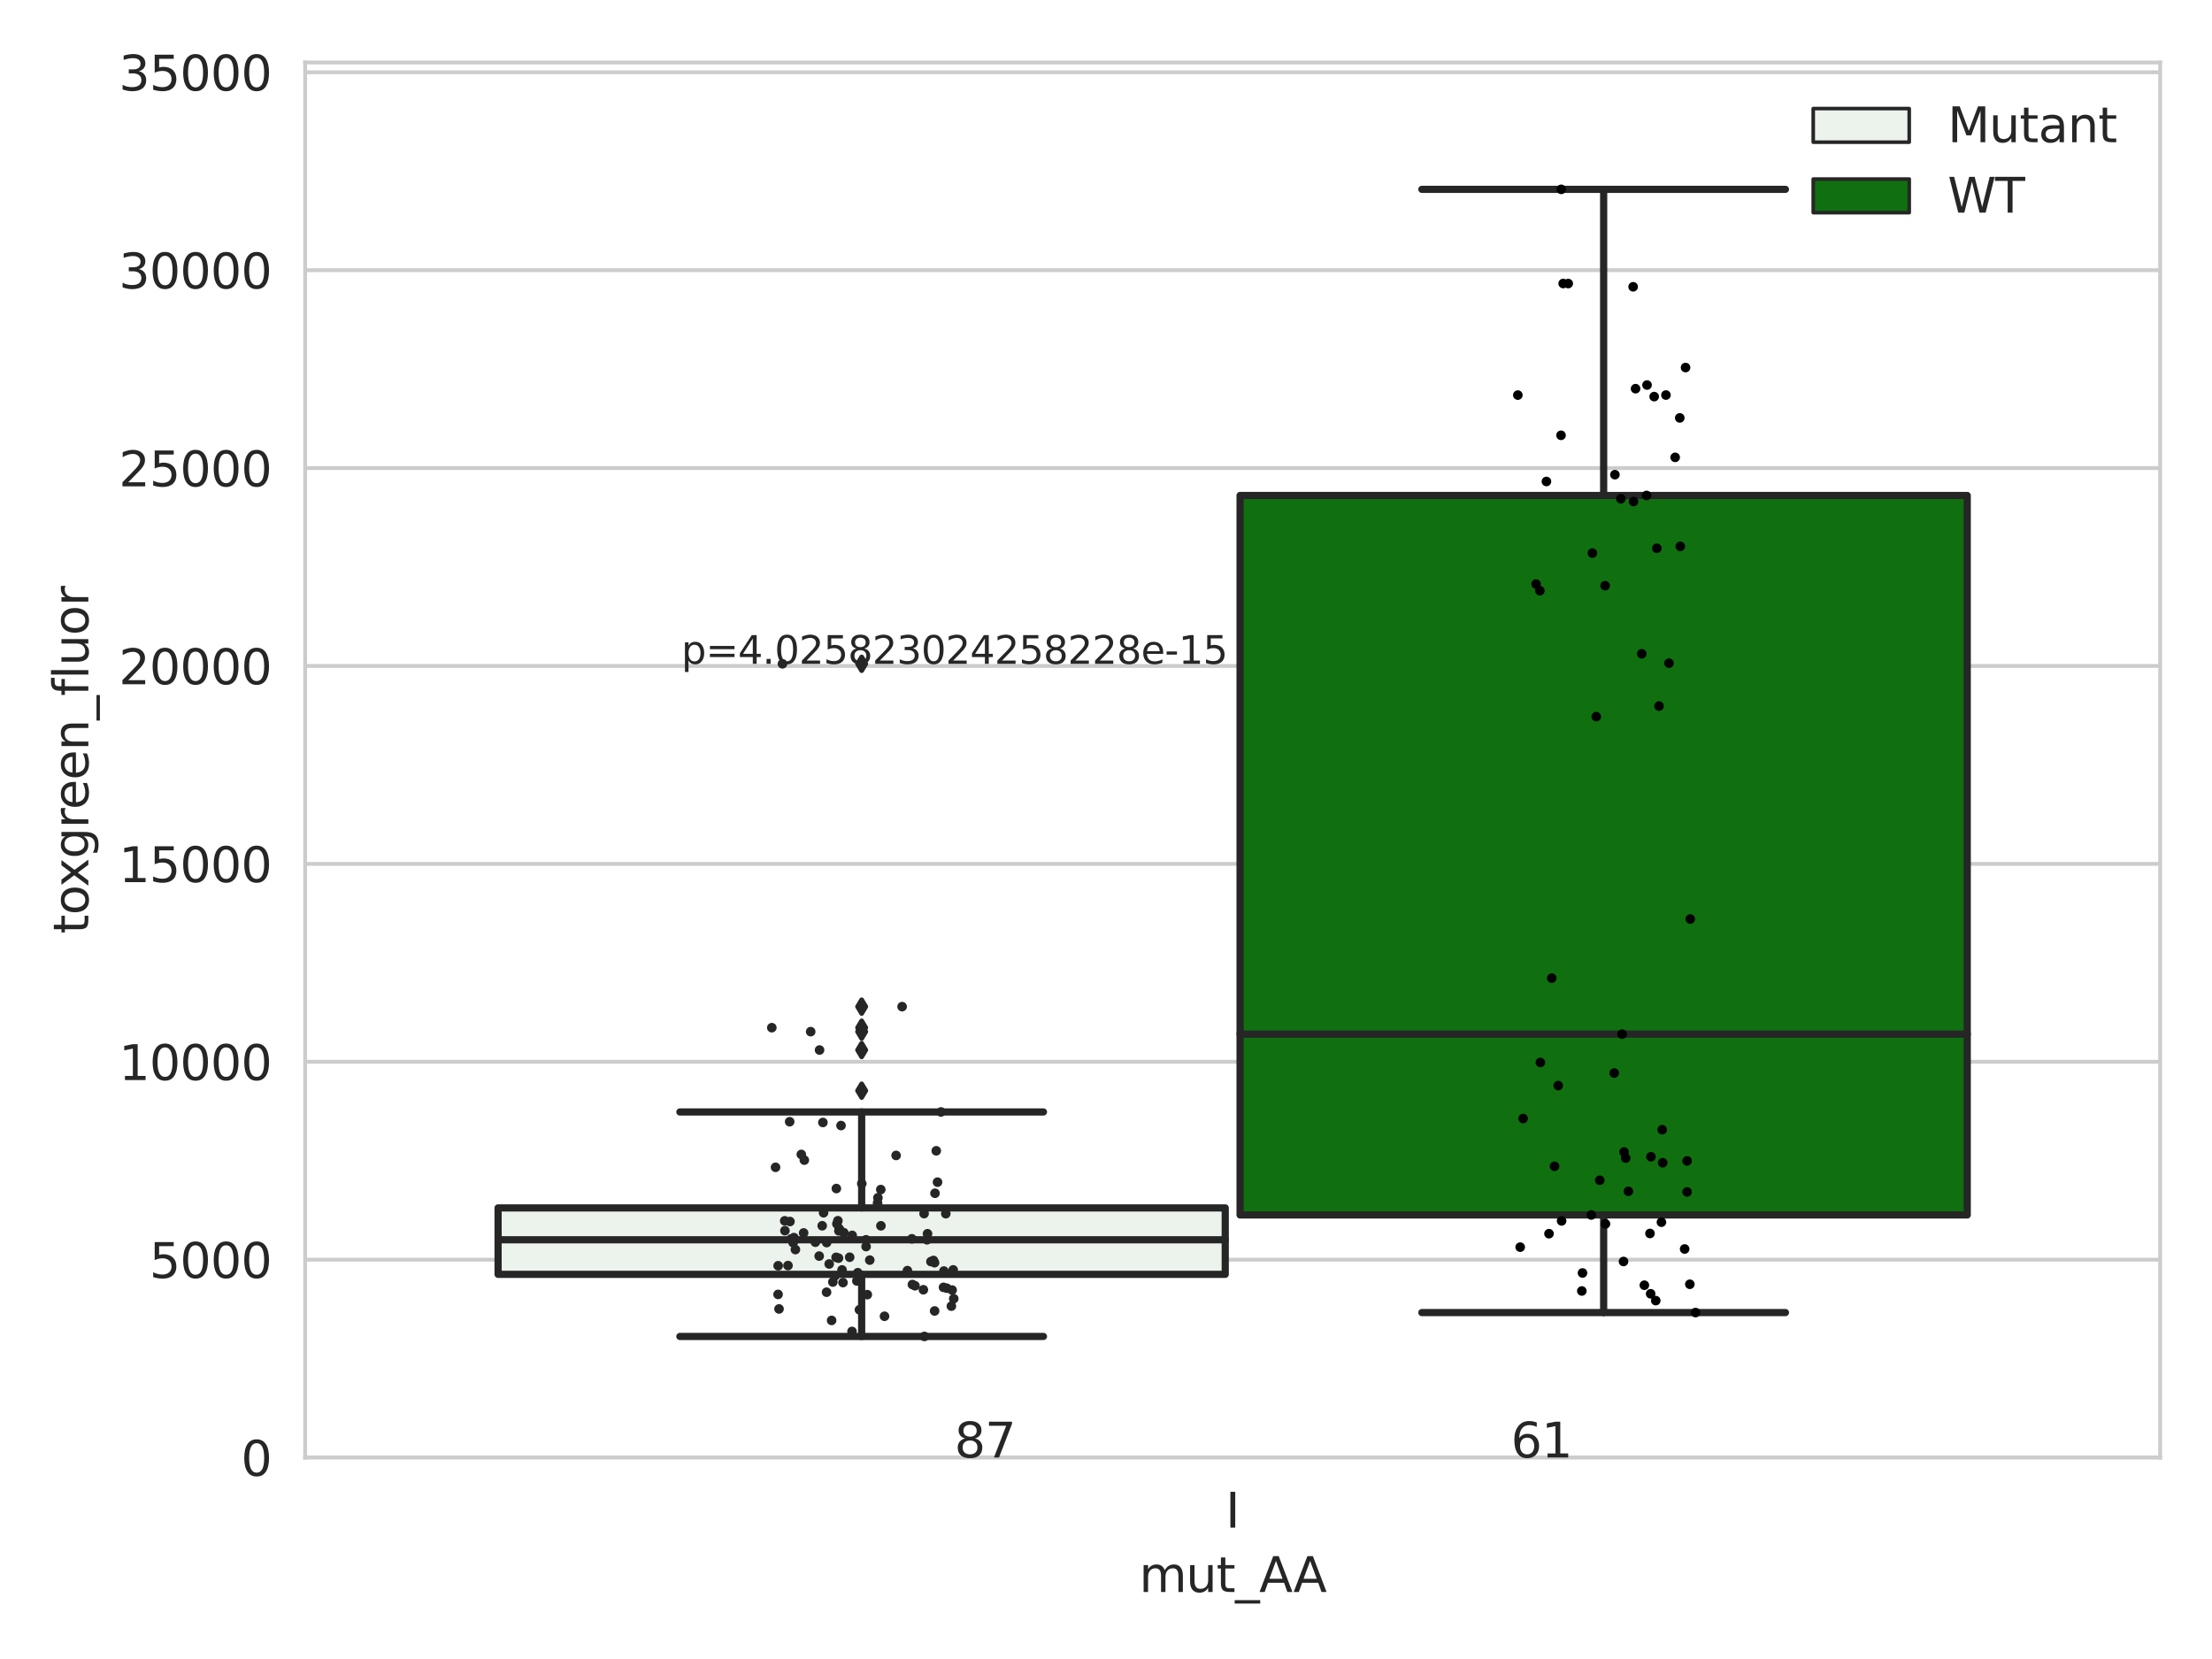 <?xml version="1.0" encoding="utf-8" standalone="no"?>
<!DOCTYPE svg PUBLIC "-//W3C//DTD SVG 1.1//EN"
  "http://www.w3.org/Graphics/SVG/1.1/DTD/svg11.dtd">
<svg xmlns:xlink="http://www.w3.org/1999/xlink" width="460.8pt" height="345.6pt" viewBox="0 0 460.8 345.6" xmlns="http://www.w3.org/2000/svg" version="1.1">
 <defs>
  <style type="text/css">*{stroke-linejoin: round; stroke-linecap: butt}</style>
 </defs>
 <g id="figure_1">
  <g id="patch_1">
   <path d="M 0 345.6 
L 460.8 345.6 
L 460.8 0 
L 0 0 
z
" style="fill: #ffffff"/>
  </g>
  <g id="axes_1">
   <g id="patch_2">
    <path d="M 63.571 303.64 
L 450 303.64 
L 450 13.022 
L 63.571 13.022 
z
" style="fill: #ffffff"/>
   </g>
   <g id="matplotlib.axis_1">
    <g id="xtick_1">
     <g id="text_1">
      <!-- I -->
      <g style="fill: #262626" transform="translate(255.311 318.238)scale(0.1 -0.1)">
       <defs>
        <path id="DejaVuSans-49" d="M 628 4666 
L 1259 4666 
L 1259 0 
L 628 0 
L 628 4666 
z
" transform="scale(0.016)"/>
       </defs>
       <use xlink:href="#DejaVuSans-49"/>
      </g>
     </g>
    </g>
    <g id="text_2">
     <!-- mut_AA -->
     <g style="fill: #262626" transform="translate(237.308 331.638)scale(0.1 -0.1)">
      <defs>
       <path id="DejaVuSans-6d" d="M 3328 2828 
Q 3544 3216 3844 3400 
Q 4144 3584 4550 3584 
Q 5097 3584 5394 3201 
Q 5691 2819 5691 2113 
L 5691 0 
L 5113 0 
L 5113 2094 
Q 5113 2597 4934 2840 
Q 4756 3084 4391 3084 
Q 3944 3084 3684 2787 
Q 3425 2491 3425 1978 
L 3425 0 
L 2847 0 
L 2847 2094 
Q 2847 2600 2669 2842 
Q 2491 3084 2119 3084 
Q 1678 3084 1418 2786 
Q 1159 2488 1159 1978 
L 1159 0 
L 581 0 
L 581 3500 
L 1159 3500 
L 1159 2956 
Q 1356 3278 1631 3431 
Q 1906 3584 2284 3584 
Q 2666 3584 2933 3390 
Q 3200 3197 3328 2828 
z
" transform="scale(0.016)"/>
       <path id="DejaVuSans-75" d="M 544 1381 
L 544 3500 
L 1119 3500 
L 1119 1403 
Q 1119 906 1312 657 
Q 1506 409 1894 409 
Q 2359 409 2629 706 
Q 2900 1003 2900 1516 
L 2900 3500 
L 3475 3500 
L 3475 0 
L 2900 0 
L 2900 538 
Q 2691 219 2414 64 
Q 2138 -91 1772 -91 
Q 1169 -91 856 284 
Q 544 659 544 1381 
z
M 1991 3584 
L 1991 3584 
z
" transform="scale(0.016)"/>
       <path id="DejaVuSans-74" d="M 1172 4494 
L 1172 3500 
L 2356 3500 
L 2356 3053 
L 1172 3053 
L 1172 1153 
Q 1172 725 1289 603 
Q 1406 481 1766 481 
L 2356 481 
L 2356 0 
L 1766 0 
Q 1100 0 847 248 
Q 594 497 594 1153 
L 594 3053 
L 172 3053 
L 172 3500 
L 594 3500 
L 594 4494 
L 1172 4494 
z
" transform="scale(0.016)"/>
       <path id="DejaVuSans-5f" d="M 3263 -1063 
L 3263 -1509 
L -63 -1509 
L -63 -1063 
L 3263 -1063 
z
" transform="scale(0.016)"/>
       <path id="DejaVuSans-41" d="M 2188 4044 
L 1331 1722 
L 3047 1722 
L 2188 4044 
z
M 1831 4666 
L 2547 4666 
L 4325 0 
L 3669 0 
L 3244 1197 
L 1141 1197 
L 716 0 
L 50 0 
L 1831 4666 
z
" transform="scale(0.016)"/>
      </defs>
      <use xlink:href="#DejaVuSans-6d"/>
      <use xlink:href="#DejaVuSans-75" x="97.412"/>
      <use xlink:href="#DejaVuSans-74" x="160.791"/>
      <use xlink:href="#DejaVuSans-5f" x="200"/>
      <use xlink:href="#DejaVuSans-41" x="250"/>
      <use xlink:href="#DejaVuSans-41" x="321.158"/>
     </g>
    </g>
   </g>
   <g id="matplotlib.axis_2">
    <g id="ytick_1">
     <g id="line2d_1">
      <path d="M 63.571 303.64 
L 450 303.64 
" clip-path="url(#pffce08b8f5)" style="fill: none; stroke: #cccccc; stroke-width: 0.8; stroke-linecap: round"/>
     </g>
     <g id="text_3">
      <!-- 0 -->
      <g style="fill: #262626" transform="translate(50.209 307.439)scale(0.1 -0.1)">
       <defs>
        <path id="DejaVuSans-30" d="M 2034 4250 
Q 1547 4250 1301 3770 
Q 1056 3291 1056 2328 
Q 1056 1369 1301 889 
Q 1547 409 2034 409 
Q 2525 409 2770 889 
Q 3016 1369 3016 2328 
Q 3016 3291 2770 3770 
Q 2525 4250 2034 4250 
z
M 2034 4750 
Q 2819 4750 3233 4129 
Q 3647 3509 3647 2328 
Q 3647 1150 3233 529 
Q 2819 -91 2034 -91 
Q 1250 -91 836 529 
Q 422 1150 422 2328 
Q 422 3509 836 4129 
Q 1250 4750 2034 4750 
z
" transform="scale(0.016)"/>
       </defs>
       <use xlink:href="#DejaVuSans-30"/>
      </g>
     </g>
    </g>
    <g id="ytick_2">
     <g id="line2d_2">
      <path d="M 63.571 262.414 
L 450 262.414 
" clip-path="url(#pffce08b8f5)" style="fill: none; stroke: #cccccc; stroke-width: 0.8; stroke-linecap: round"/>
     </g>
     <g id="text_4">
      <!-- 5000 -->
      <g style="fill: #262626" transform="translate(31.121 266.214)scale(0.1 -0.1)">
       <defs>
        <path id="DejaVuSans-35" d="M 691 4666 
L 3169 4666 
L 3169 4134 
L 1269 4134 
L 1269 2991 
Q 1406 3038 1543 3061 
Q 1681 3084 1819 3084 
Q 2600 3084 3056 2656 
Q 3513 2228 3513 1497 
Q 3513 744 3044 326 
Q 2575 -91 1722 -91 
Q 1428 -91 1123 -41 
Q 819 9 494 109 
L 494 744 
Q 775 591 1075 516 
Q 1375 441 1709 441 
Q 2250 441 2565 725 
Q 2881 1009 2881 1497 
Q 2881 1984 2565 2268 
Q 2250 2553 1709 2553 
Q 1456 2553 1204 2497 
Q 953 2441 691 2322 
L 691 4666 
z
" transform="scale(0.016)"/>
       </defs>
       <use xlink:href="#DejaVuSans-35"/>
       <use xlink:href="#DejaVuSans-30" x="63.623"/>
       <use xlink:href="#DejaVuSans-30" x="127.246"/>
       <use xlink:href="#DejaVuSans-30" x="190.869"/>
      </g>
     </g>
    </g>
    <g id="ytick_3">
     <g id="line2d_3">
      <path d="M 63.571 221.189 
L 450 221.189 
" clip-path="url(#pffce08b8f5)" style="fill: none; stroke: #cccccc; stroke-width: 0.8; stroke-linecap: round"/>
     </g>
     <g id="text_5">
      <!-- 10000 -->
      <g style="fill: #262626" transform="translate(24.759 224.988)scale(0.1 -0.1)">
       <defs>
        <path id="DejaVuSans-31" d="M 794 531 
L 1825 531 
L 1825 4091 
L 703 3866 
L 703 4441 
L 1819 4666 
L 2450 4666 
L 2450 531 
L 3481 531 
L 3481 0 
L 794 0 
L 794 531 
z
" transform="scale(0.016)"/>
       </defs>
       <use xlink:href="#DejaVuSans-31"/>
       <use xlink:href="#DejaVuSans-30" x="63.623"/>
       <use xlink:href="#DejaVuSans-30" x="127.246"/>
       <use xlink:href="#DejaVuSans-30" x="190.869"/>
       <use xlink:href="#DejaVuSans-30" x="254.492"/>
      </g>
     </g>
    </g>
    <g id="ytick_4">
     <g id="line2d_4">
      <path d="M 63.571 179.963 
L 450 179.963 
" clip-path="url(#pffce08b8f5)" style="fill: none; stroke: #cccccc; stroke-width: 0.8; stroke-linecap: round"/>
     </g>
     <g id="text_6">
      <!-- 15000 -->
      <g style="fill: #262626" transform="translate(24.759 183.762)scale(0.1 -0.1)">
       <use xlink:href="#DejaVuSans-31"/>
       <use xlink:href="#DejaVuSans-35" x="63.623"/>
       <use xlink:href="#DejaVuSans-30" x="127.246"/>
       <use xlink:href="#DejaVuSans-30" x="190.869"/>
       <use xlink:href="#DejaVuSans-30" x="254.492"/>
      </g>
     </g>
    </g>
    <g id="ytick_5">
     <g id="line2d_5">
      <path d="M 63.571 138.738 
L 450 138.738 
" clip-path="url(#pffce08b8f5)" style="fill: none; stroke: #cccccc; stroke-width: 0.8; stroke-linecap: round"/>
     </g>
     <g id="text_7">
      <!-- 20000 -->
      <g style="fill: #262626" transform="translate(24.759 142.537)scale(0.1 -0.1)">
       <defs>
        <path id="DejaVuSans-32" d="M 1228 531 
L 3431 531 
L 3431 0 
L 469 0 
L 469 531 
Q 828 903 1448 1529 
Q 2069 2156 2228 2338 
Q 2531 2678 2651 2914 
Q 2772 3150 2772 3378 
Q 2772 3750 2511 3984 
Q 2250 4219 1831 4219 
Q 1534 4219 1204 4116 
Q 875 4013 500 3803 
L 500 4441 
Q 881 4594 1212 4672 
Q 1544 4750 1819 4750 
Q 2544 4750 2975 4387 
Q 3406 4025 3406 3419 
Q 3406 3131 3298 2873 
Q 3191 2616 2906 2266 
Q 2828 2175 2409 1742 
Q 1991 1309 1228 531 
z
" transform="scale(0.016)"/>
       </defs>
       <use xlink:href="#DejaVuSans-32"/>
       <use xlink:href="#DejaVuSans-30" x="63.623"/>
       <use xlink:href="#DejaVuSans-30" x="127.246"/>
       <use xlink:href="#DejaVuSans-30" x="190.869"/>
       <use xlink:href="#DejaVuSans-30" x="254.492"/>
      </g>
     </g>
    </g>
    <g id="ytick_6">
     <g id="line2d_6">
      <path d="M 63.571 97.512 
L 450 97.512 
" clip-path="url(#pffce08b8f5)" style="fill: none; stroke: #cccccc; stroke-width: 0.8; stroke-linecap: round"/>
     </g>
     <g id="text_8">
      <!-- 25000 -->
      <g style="fill: #262626" transform="translate(24.759 101.311)scale(0.1 -0.1)">
       <use xlink:href="#DejaVuSans-32"/>
       <use xlink:href="#DejaVuSans-35" x="63.623"/>
       <use xlink:href="#DejaVuSans-30" x="127.246"/>
       <use xlink:href="#DejaVuSans-30" x="190.869"/>
       <use xlink:href="#DejaVuSans-30" x="254.492"/>
      </g>
     </g>
    </g>
    <g id="ytick_7">
     <g id="line2d_7">
      <path d="M 63.571 56.286 
L 450 56.286 
" clip-path="url(#pffce08b8f5)" style="fill: none; stroke: #cccccc; stroke-width: 0.8; stroke-linecap: round"/>
     </g>
     <g id="text_9">
      <!-- 30000 -->
      <g style="fill: #262626" transform="translate(24.759 60.085)scale(0.1 -0.1)">
       <defs>
        <path id="DejaVuSans-33" d="M 2597 2516 
Q 3050 2419 3304 2112 
Q 3559 1806 3559 1356 
Q 3559 666 3084 287 
Q 2609 -91 1734 -91 
Q 1441 -91 1130 -33 
Q 819 25 488 141 
L 488 750 
Q 750 597 1062 519 
Q 1375 441 1716 441 
Q 2309 441 2620 675 
Q 2931 909 2931 1356 
Q 2931 1769 2642 2001 
Q 2353 2234 1838 2234 
L 1294 2234 
L 1294 2753 
L 1863 2753 
Q 2328 2753 2575 2939 
Q 2822 3125 2822 3475 
Q 2822 3834 2567 4026 
Q 2313 4219 1838 4219 
Q 1578 4219 1281 4162 
Q 984 4106 628 3988 
L 628 4550 
Q 988 4650 1302 4700 
Q 1616 4750 1894 4750 
Q 2613 4750 3031 4423 
Q 3450 4097 3450 3541 
Q 3450 3153 3228 2886 
Q 3006 2619 2597 2516 
z
" transform="scale(0.016)"/>
       </defs>
       <use xlink:href="#DejaVuSans-33"/>
       <use xlink:href="#DejaVuSans-30" x="63.623"/>
       <use xlink:href="#DejaVuSans-30" x="127.246"/>
       <use xlink:href="#DejaVuSans-30" x="190.869"/>
       <use xlink:href="#DejaVuSans-30" x="254.492"/>
      </g>
     </g>
    </g>
    <g id="ytick_8">
     <g id="line2d_8">
      <path d="M 63.571 15.061 
L 450 15.061 
" clip-path="url(#pffce08b8f5)" style="fill: none; stroke: #cccccc; stroke-width: 0.8; stroke-linecap: round"/>
     </g>
     <g id="text_10">
      <!-- 35000 -->
      <g style="fill: #262626" transform="translate(24.759 18.86)scale(0.1 -0.1)">
       <use xlink:href="#DejaVuSans-33"/>
       <use xlink:href="#DejaVuSans-35" x="63.623"/>
       <use xlink:href="#DejaVuSans-30" x="127.246"/>
       <use xlink:href="#DejaVuSans-30" x="190.869"/>
       <use xlink:href="#DejaVuSans-30" x="254.492"/>
      </g>
     </g>
    </g>
    <g id="text_11">
     <!-- toxgreen_fluor -->
     <g style="fill: #262626" transform="translate(18.401 194.526)rotate(-90)scale(0.1 -0.1)">
      <defs>
       <path id="DejaVuSans-6f" d="M 1959 3097 
Q 1497 3097 1228 2736 
Q 959 2375 959 1747 
Q 959 1119 1226 758 
Q 1494 397 1959 397 
Q 2419 397 2687 759 
Q 2956 1122 2956 1747 
Q 2956 2369 2687 2733 
Q 2419 3097 1959 3097 
z
M 1959 3584 
Q 2709 3584 3137 3096 
Q 3566 2609 3566 1747 
Q 3566 888 3137 398 
Q 2709 -91 1959 -91 
Q 1206 -91 779 398 
Q 353 888 353 1747 
Q 353 2609 779 3096 
Q 1206 3584 1959 3584 
z
" transform="scale(0.016)"/>
       <path id="DejaVuSans-78" d="M 3513 3500 
L 2247 1797 
L 3578 0 
L 2900 0 
L 1881 1375 
L 863 0 
L 184 0 
L 1544 1831 
L 300 3500 
L 978 3500 
L 1906 2253 
L 2834 3500 
L 3513 3500 
z
" transform="scale(0.016)"/>
       <path id="DejaVuSans-67" d="M 2906 1791 
Q 2906 2416 2648 2759 
Q 2391 3103 1925 3103 
Q 1463 3103 1205 2759 
Q 947 2416 947 1791 
Q 947 1169 1205 825 
Q 1463 481 1925 481 
Q 2391 481 2648 825 
Q 2906 1169 2906 1791 
z
M 3481 434 
Q 3481 -459 3084 -895 
Q 2688 -1331 1869 -1331 
Q 1566 -1331 1297 -1286 
Q 1028 -1241 775 -1147 
L 775 -588 
Q 1028 -725 1275 -790 
Q 1522 -856 1778 -856 
Q 2344 -856 2625 -561 
Q 2906 -266 2906 331 
L 2906 616 
Q 2728 306 2450 153 
Q 2172 0 1784 0 
Q 1141 0 747 490 
Q 353 981 353 1791 
Q 353 2603 747 3093 
Q 1141 3584 1784 3584 
Q 2172 3584 2450 3431 
Q 2728 3278 2906 2969 
L 2906 3500 
L 3481 3500 
L 3481 434 
z
" transform="scale(0.016)"/>
       <path id="DejaVuSans-72" d="M 2631 2963 
Q 2534 3019 2420 3045 
Q 2306 3072 2169 3072 
Q 1681 3072 1420 2755 
Q 1159 2438 1159 1844 
L 1159 0 
L 581 0 
L 581 3500 
L 1159 3500 
L 1159 2956 
Q 1341 3275 1631 3429 
Q 1922 3584 2338 3584 
Q 2397 3584 2469 3576 
Q 2541 3569 2628 3553 
L 2631 2963 
z
" transform="scale(0.016)"/>
       <path id="DejaVuSans-65" d="M 3597 1894 
L 3597 1613 
L 953 1613 
Q 991 1019 1311 708 
Q 1631 397 2203 397 
Q 2534 397 2845 478 
Q 3156 559 3463 722 
L 3463 178 
Q 3153 47 2828 -22 
Q 2503 -91 2169 -91 
Q 1331 -91 842 396 
Q 353 884 353 1716 
Q 353 2575 817 3079 
Q 1281 3584 2069 3584 
Q 2775 3584 3186 3129 
Q 3597 2675 3597 1894 
z
M 3022 2063 
Q 3016 2534 2758 2815 
Q 2500 3097 2075 3097 
Q 1594 3097 1305 2825 
Q 1016 2553 972 2059 
L 3022 2063 
z
" transform="scale(0.016)"/>
       <path id="DejaVuSans-6e" d="M 3513 2113 
L 3513 0 
L 2938 0 
L 2938 2094 
Q 2938 2591 2744 2837 
Q 2550 3084 2163 3084 
Q 1697 3084 1428 2787 
Q 1159 2491 1159 1978 
L 1159 0 
L 581 0 
L 581 3500 
L 1159 3500 
L 1159 2956 
Q 1366 3272 1645 3428 
Q 1925 3584 2291 3584 
Q 2894 3584 3203 3211 
Q 3513 2838 3513 2113 
z
" transform="scale(0.016)"/>
       <path id="DejaVuSans-66" d="M 2375 4863 
L 2375 4384 
L 1825 4384 
Q 1516 4384 1395 4259 
Q 1275 4134 1275 3809 
L 1275 3500 
L 2222 3500 
L 2222 3053 
L 1275 3053 
L 1275 0 
L 697 0 
L 697 3053 
L 147 3053 
L 147 3500 
L 697 3500 
L 697 3744 
Q 697 4328 969 4595 
Q 1241 4863 1831 4863 
L 2375 4863 
z
" transform="scale(0.016)"/>
       <path id="DejaVuSans-6c" d="M 603 4863 
L 1178 4863 
L 1178 0 
L 603 0 
L 603 4863 
z
" transform="scale(0.016)"/>
      </defs>
      <use xlink:href="#DejaVuSans-74"/>
      <use xlink:href="#DejaVuSans-6f" x="39.209"/>
      <use xlink:href="#DejaVuSans-78" x="97.266"/>
      <use xlink:href="#DejaVuSans-67" x="156.445"/>
      <use xlink:href="#DejaVuSans-72" x="219.922"/>
      <use xlink:href="#DejaVuSans-65" x="258.785"/>
      <use xlink:href="#DejaVuSans-65" x="320.309"/>
      <use xlink:href="#DejaVuSans-6e" x="381.832"/>
      <use xlink:href="#DejaVuSans-5f" x="445.211"/>
      <use xlink:href="#DejaVuSans-66" x="495.211"/>
      <use xlink:href="#DejaVuSans-6c" x="530.416"/>
      <use xlink:href="#DejaVuSans-75" x="558.199"/>
      <use xlink:href="#DejaVuSans-6f" x="621.578"/>
      <use xlink:href="#DejaVuSans-72" x="682.76"/>
     </g>
    </g>
   </g>
   <g id="patch_3">
    <path d="M 103.76 265.467 
L 255.24 265.467 
L 255.24 251.629 
L 103.76 251.629 
L 103.76 265.467 
z
" clip-path="url(#pffce08b8f5)" style="fill: #ecf2ec; stroke: #262626; stroke-width: 1.5; stroke-linejoin: miter"/>
   </g>
   <g id="patch_4">
    <path d="M 258.331 253.101 
L 409.811 253.101 
L 409.811 103.214 
L 258.331 103.214 
L 258.331 253.101 
z
" clip-path="url(#pffce08b8f5)" style="fill: #107010; stroke: #262626; stroke-width: 1.5; stroke-linejoin: miter"/>
   </g>
   <g id="patch_5">
    <path d="M 256.786 303.64 
L 256.786 303.64 
L 256.786 303.64 
L 256.786 303.64 
z
" clip-path="url(#pffce08b8f5)" style="fill: #ecf2ec; stroke: #262626; stroke-width: 0.75; stroke-linejoin: miter"/>
   </g>
   <g id="patch_6">
    <path d="M 256.786 303.64 
L 256.786 303.64 
L 256.786 303.64 
L 256.786 303.64 
z
" clip-path="url(#pffce08b8f5)" style="fill: #107010; stroke: #262626; stroke-width: 0.75; stroke-linejoin: miter"/>
   </g>
   <g id="PathCollection_1"/>
   <g id="PathCollection_2"/>
   <g id="line2d_9">
    <path d="M 179.5 265.467 
L 179.5 278.405 
" clip-path="url(#pffce08b8f5)" style="fill: none; stroke: #262626; stroke-width: 1.5; stroke-linecap: round"/>
   </g>
   <g id="line2d_10">
    <path d="M 179.5 251.629 
L 179.5 231.641 
" clip-path="url(#pffce08b8f5)" style="fill: none; stroke: #262626; stroke-width: 1.5; stroke-linecap: round"/>
   </g>
   <g id="line2d_11">
    <path d="M 141.63 278.405 
L 217.37 278.405 
" clip-path="url(#pffce08b8f5)" style="fill: none; stroke: #262626; stroke-width: 1.5; stroke-linecap: round"/>
   </g>
   <g id="line2d_12">
    <path d="M 141.63 231.641 
L 217.37 231.641 
" clip-path="url(#pffce08b8f5)" style="fill: none; stroke: #262626; stroke-width: 1.5; stroke-linecap: round"/>
   </g>
   <g id="line2d_13">
    <defs>
     <path id="ma0d41e9fcf" d="M -0 1.414 
L 0.849 0 
L 0 -1.414 
L -0.849 -0 
z
" style="stroke: #262626; stroke-linejoin: miter"/>
    </defs>
    <g clip-path="url(#pffce08b8f5)">
     <use xlink:href="#ma0d41e9fcf" x="179.5" y="214.086" style="fill: #262626; stroke: #262626; stroke-linejoin: miter"/>
     <use xlink:href="#ma0d41e9fcf" x="179.5" y="214.913" style="fill: #262626; stroke: #262626; stroke-linejoin: miter"/>
     <use xlink:href="#ma0d41e9fcf" x="179.5" y="138.283" style="fill: #262626; stroke: #262626; stroke-linejoin: miter"/>
     <use xlink:href="#ma0d41e9fcf" x="179.5" y="209.702" style="fill: #262626; stroke: #262626; stroke-linejoin: miter"/>
     <use xlink:href="#ma0d41e9fcf" x="179.5" y="218.739" style="fill: #262626; stroke: #262626; stroke-linejoin: miter"/>
     <use xlink:href="#ma0d41e9fcf" x="179.5" y="227.207" style="fill: #262626; stroke: #262626; stroke-linejoin: miter"/>
    </g>
   </g>
   <g id="line2d_14">
    <path d="M 334.071 253.101 
L 334.071 273.432 
" clip-path="url(#pffce08b8f5)" style="fill: none; stroke: #262626; stroke-width: 1.5; stroke-linecap: round"/>
   </g>
   <g id="line2d_15">
    <path d="M 334.071 103.214 
L 334.071 39.442 
" clip-path="url(#pffce08b8f5)" style="fill: none; stroke: #262626; stroke-width: 1.5; stroke-linecap: round"/>
   </g>
   <g id="line2d_16">
    <path d="M 296.201 273.432 
L 371.941 273.432 
" clip-path="url(#pffce08b8f5)" style="fill: none; stroke: #262626; stroke-width: 1.5; stroke-linecap: round"/>
   </g>
   <g id="line2d_17">
    <path d="M 296.201 39.442 
L 371.941 39.442 
" clip-path="url(#pffce08b8f5)" style="fill: none; stroke: #262626; stroke-width: 1.5; stroke-linecap: round"/>
   </g>
   <g id="line2d_18"/>
   <g id="line2d_19">
    <path d="M 103.76 258.271 
L 255.24 258.271 
" clip-path="url(#pffce08b8f5)" style="fill: none; stroke: #262626; stroke-width: 1.5; stroke-linecap: round"/>
   </g>
   <g id="line2d_20">
    <path d="M 258.331 215.427 
L 409.811 215.427 
" clip-path="url(#pffce08b8f5)" style="fill: none; stroke: #262626; stroke-width: 1.5; stroke-linecap: round"/>
   </g>
   <g id="patch_7">
    <path d="M 63.571 303.64 
L 63.571 13.022 
" style="fill: none; stroke: #cccccc; stroke-width: 0.8; stroke-linejoin: miter; stroke-linecap: square"/>
   </g>
   <g id="patch_8">
    <path d="M 450 303.64 
L 450 13.022 
" style="fill: none; stroke: #cccccc; stroke-width: 0.8; stroke-linejoin: miter; stroke-linecap: square"/>
   </g>
   <g id="patch_9">
    <path d="M 63.571 303.64 
L 450 303.64 
" style="fill: none; stroke: #cccccc; stroke-width: 0.8; stroke-linejoin: miter; stroke-linecap: square"/>
   </g>
   <g id="patch_10">
    <path d="M 63.571 13.022 
L 450 13.022 
" style="fill: none; stroke: #cccccc; stroke-width: 0.8; stroke-linejoin: miter; stroke-linecap: square"/>
   </g>
   <g id="PathCollection_3">
    <defs>
     <path id="C0_0_40a2be8856" d="M 0 1 
C 0.265 1 0.52 0.895 0.707 0.707 
C 0.895 0.52 1 0.265 1 -0 
C 1 -0.265 0.895 -0.52 0.707 -0.707 
C 0.52 -0.895 0.265 -1 0 -1 
C -0.265 -1 -0.52 -0.895 -0.707 -0.707 
C -0.895 -0.52 -1 -0.265 -1 0 
C -1 0.265 -0.895 0.52 -0.707 0.707 
C -0.52 0.895 -0.265 1 0 1 
z
"/>
    </defs>
    <g clip-path="url(#pffce08b8f5)">
     <use xlink:href="#C0_0_40a2be8856" x="193.114" y="258.269" style="fill: #262626"/>
    </g>
    <g clip-path="url(#pffce08b8f5)">
     <use xlink:href="#C0_0_40a2be8856" x="194.699" y="273.098" style="fill: #262626"/>
    </g>
    <g clip-path="url(#pffce08b8f5)">
     <use xlink:href="#C0_0_40a2be8856" x="189.029" y="264.696" style="fill: #262626"/>
    </g>
    <g clip-path="url(#pffce08b8f5)">
     <use xlink:href="#C0_0_40a2be8856" x="174.675" y="262.092" style="fill: #262626"/>
    </g>
    <g clip-path="url(#pffce08b8f5)">
     <use xlink:href="#C0_0_40a2be8856" x="196.55" y="268.178" style="fill: #262626"/>
    </g>
    <g clip-path="url(#pffce08b8f5)">
     <use xlink:href="#C0_0_40a2be8856" x="169.853" y="258.771" style="fill: #262626"/>
    </g>
    <g clip-path="url(#pffce08b8f5)">
     <use xlink:href="#C0_0_40a2be8856" x="195.301" y="246.266" style="fill: #262626"/>
    </g>
    <g clip-path="url(#pffce08b8f5)">
     <use xlink:href="#C0_0_40a2be8856" x="164.153" y="263.641" style="fill: #262626"/>
    </g>
    <g clip-path="url(#pffce08b8f5)">
     <use xlink:href="#C0_0_40a2be8856" x="174.176" y="261.925" style="fill: #262626"/>
    </g>
    <g clip-path="url(#pffce08b8f5)">
     <use xlink:href="#C0_0_40a2be8856" x="177.526" y="257.354" style="fill: #262626"/>
    </g>
    <g clip-path="url(#pffce08b8f5)">
     <use xlink:href="#C0_0_40a2be8856" x="198.566" y="264.541" style="fill: #262626"/>
    </g>
    <g clip-path="url(#pffce08b8f5)">
     <use xlink:href="#C0_0_40a2be8856" x="195.039" y="239.735" style="fill: #262626"/>
    </g>
    <g clip-path="url(#pffce08b8f5)">
     <use xlink:href="#C0_0_40a2be8856" x="183.483" y="247.809" style="fill: #262626"/>
    </g>
    <g clip-path="url(#pffce08b8f5)">
     <use xlink:href="#C0_0_40a2be8856" x="174.807" y="255.979" style="fill: #262626"/>
    </g>
    <g clip-path="url(#pffce08b8f5)">
     <use xlink:href="#C0_0_40a2be8856" x="166.926" y="240.487" style="fill: #262626"/>
    </g>
    <g clip-path="url(#pffce08b8f5)">
     <use xlink:href="#C0_0_40a2be8856" x="165.389" y="257.817" style="fill: #262626"/>
    </g>
    <g clip-path="url(#pffce08b8f5)">
     <use xlink:href="#C0_0_40a2be8856" x="175.416" y="264.546" style="fill: #262626"/>
    </g>
    <g clip-path="url(#pffce08b8f5)">
     <use xlink:href="#C0_0_40a2be8856" x="174.338" y="254.959" style="fill: #262626"/>
    </g>
    <g clip-path="url(#pffce08b8f5)">
     <use xlink:href="#C0_0_40a2be8856" x="160.783" y="214.086" style="fill: #262626"/>
    </g>
    <g clip-path="url(#pffce08b8f5)">
     <use xlink:href="#C0_0_40a2be8856" x="165.698" y="260.31" style="fill: #262626"/>
    </g>
    <g clip-path="url(#pffce08b8f5)">
     <use xlink:href="#C0_0_40a2be8856" x="198.348" y="268.743" style="fill: #262626"/>
    </g>
    <g clip-path="url(#pffce08b8f5)">
     <use xlink:href="#C0_0_40a2be8856" x="186.673" y="240.701" style="fill: #262626"/>
    </g>
    <g clip-path="url(#pffce08b8f5)">
     <use xlink:href="#C0_0_40a2be8856" x="179.528" y="246.58" style="fill: #262626"/>
    </g>
    <g clip-path="url(#pffce08b8f5)">
     <use xlink:href="#C0_0_40a2be8856" x="174.229" y="247.593" style="fill: #262626"/>
    </g>
    <g clip-path="url(#pffce08b8f5)">
     <use xlink:href="#C0_0_40a2be8856" x="168.88" y="214.913" style="fill: #262626"/>
    </g>
    <g clip-path="url(#pffce08b8f5)">
     <use xlink:href="#C0_0_40a2be8856" x="170.653" y="261.665" style="fill: #262626"/>
    </g>
    <g clip-path="url(#pffce08b8f5)">
     <use xlink:href="#C0_0_40a2be8856" x="173.241" y="275.068" style="fill: #262626"/>
    </g>
    <g clip-path="url(#pffce08b8f5)">
     <use xlink:href="#C0_0_40a2be8856" x="190.071" y="267.588" style="fill: #262626"/>
    </g>
    <g clip-path="url(#pffce08b8f5)">
     <use xlink:href="#C0_0_40a2be8856" x="180.676" y="269.697" style="fill: #262626"/>
    </g>
    <g clip-path="url(#pffce08b8f5)">
     <use xlink:href="#C0_0_40a2be8856" x="181.188" y="262.502" style="fill: #262626"/>
    </g>
    <g clip-path="url(#pffce08b8f5)">
     <use xlink:href="#C0_0_40a2be8856" x="165.227" y="258.875" style="fill: #262626"/>
    </g>
    <g clip-path="url(#pffce08b8f5)">
     <use xlink:href="#C0_0_40a2be8856" x="190.61" y="267.845" style="fill: #262626"/>
    </g>
    <g clip-path="url(#pffce08b8f5)">
     <use xlink:href="#C0_0_40a2be8856" x="174.757" y="256.415" style="fill: #262626"/>
    </g>
    <g clip-path="url(#pffce08b8f5)">
     <use xlink:href="#C0_0_40a2be8856" x="175.202" y="234.471" style="fill: #262626"/>
    </g>
    <g clip-path="url(#pffce08b8f5)">
     <use xlink:href="#C0_0_40a2be8856" x="171.564" y="252.643" style="fill: #262626"/>
    </g>
    <g clip-path="url(#pffce08b8f5)">
     <use xlink:href="#C0_0_40a2be8856" x="162.285" y="272.676" style="fill: #262626"/>
    </g>
    <g clip-path="url(#pffce08b8f5)">
     <use xlink:href="#C0_0_40a2be8856" x="173.933" y="265.804" style="fill: #262626"/>
    </g>
    <g clip-path="url(#pffce08b8f5)">
     <use xlink:href="#C0_0_40a2be8856" x="171.278" y="255.349" style="fill: #262626"/>
    </g>
    <g clip-path="url(#pffce08b8f5)">
     <use xlink:href="#C0_0_40a2be8856" x="192.357" y="268.678" style="fill: #262626"/>
    </g>
    <g clip-path="url(#pffce08b8f5)">
     <use xlink:href="#C0_0_40a2be8856" x="180.42" y="258.271" style="fill: #262626"/>
    </g>
    <g clip-path="url(#pffce08b8f5)">
     <use xlink:href="#C0_0_40a2be8856" x="178.503" y="266.843" style="fill: #262626"/>
    </g>
    <g clip-path="url(#pffce08b8f5)">
     <use xlink:href="#C0_0_40a2be8856" x="196.025" y="231.641" style="fill: #262626"/>
    </g>
    <g clip-path="url(#pffce08b8f5)">
     <use xlink:href="#C0_0_40a2be8856" x="197.239" y="268.354" style="fill: #262626"/>
    </g>
    <g clip-path="url(#pffce08b8f5)">
     <use xlink:href="#C0_0_40a2be8856" x="174.547" y="254.301" style="fill: #262626"/>
    </g>
    <g clip-path="url(#pffce08b8f5)">
     <use xlink:href="#C0_0_40a2be8856" x="172.188" y="269.191" style="fill: #262626"/>
    </g>
    <g clip-path="url(#pffce08b8f5)">
     <use xlink:href="#C0_0_40a2be8856" x="182.886" y="249.515" style="fill: #262626"/>
    </g>
    <g clip-path="url(#pffce08b8f5)">
     <use xlink:href="#C0_0_40a2be8856" x="167.556" y="241.673" style="fill: #262626"/>
    </g>
    <g clip-path="url(#pffce08b8f5)">
     <use xlink:href="#C0_0_40a2be8856" x="163.515" y="256.371" style="fill: #262626"/>
    </g>
    <g clip-path="url(#pffce08b8f5)">
     <use xlink:href="#C0_0_40a2be8856" x="179.037" y="272.851" style="fill: #262626"/>
    </g>
    <g clip-path="url(#pffce08b8f5)">
     <use xlink:href="#C0_0_40a2be8856" x="161.559" y="243.173" style="fill: #262626"/>
    </g>
    <g clip-path="url(#pffce08b8f5)">
     <use xlink:href="#C0_0_40a2be8856" x="198.683" y="270.541" style="fill: #262626"/>
    </g>
    <g clip-path="url(#pffce08b8f5)">
     <use xlink:href="#C0_0_40a2be8856" x="177.001" y="261.904" style="fill: #262626"/>
    </g>
    <g clip-path="url(#pffce08b8f5)">
     <use xlink:href="#C0_0_40a2be8856" x="197.027" y="252.833" style="fill: #262626"/>
    </g>
    <g clip-path="url(#pffce08b8f5)">
     <use xlink:href="#C0_0_40a2be8856" x="180.426" y="259.682" style="fill: #262626"/>
    </g>
    <g clip-path="url(#pffce08b8f5)">
     <use xlink:href="#C0_0_40a2be8856" x="182.812" y="250.614" style="fill: #262626"/>
    </g>
    <g clip-path="url(#pffce08b8f5)">
     <use xlink:href="#C0_0_40a2be8856" x="177.49" y="277.363" style="fill: #262626"/>
    </g>
    <g clip-path="url(#pffce08b8f5)">
     <use xlink:href="#C0_0_40a2be8856" x="194.776" y="248.577" style="fill: #262626"/>
    </g>
    <g clip-path="url(#pffce08b8f5)">
     <use xlink:href="#C0_0_40a2be8856" x="189.957" y="258.064" style="fill: #262626"/>
    </g>
    <g clip-path="url(#pffce08b8f5)">
     <use xlink:href="#C0_0_40a2be8856" x="162.088" y="269.65" style="fill: #262626"/>
    </g>
    <g clip-path="url(#pffce08b8f5)">
     <use xlink:href="#C0_0_40a2be8856" x="184.26" y="274.203" style="fill: #262626"/>
    </g>
    <g clip-path="url(#pffce08b8f5)">
     <use xlink:href="#C0_0_40a2be8856" x="171.425" y="233.83" style="fill: #262626"/>
    </g>
    <g clip-path="url(#pffce08b8f5)">
     <use xlink:href="#C0_0_40a2be8856" x="173.497" y="267.067" style="fill: #262626"/>
    </g>
    <g clip-path="url(#pffce08b8f5)">
     <use xlink:href="#C0_0_40a2be8856" x="178.686" y="265.13" style="fill: #262626"/>
    </g>
    <g clip-path="url(#pffce08b8f5)">
     <use xlink:href="#C0_0_40a2be8856" x="164.807" y="258.093" style="fill: #262626"/>
    </g>
    <g clip-path="url(#pffce08b8f5)">
     <use xlink:href="#C0_0_40a2be8856" x="164.501" y="233.675" style="fill: #262626"/>
    </g>
    <g clip-path="url(#pffce08b8f5)">
     <use xlink:href="#C0_0_40a2be8856" x="198.187" y="272.092" style="fill: #262626"/>
    </g>
    <g clip-path="url(#pffce08b8f5)">
     <use xlink:href="#C0_0_40a2be8856" x="175.61" y="267.188" style="fill: #262626"/>
    </g>
    <g clip-path="url(#pffce08b8f5)">
     <use xlink:href="#C0_0_40a2be8856" x="163.002" y="138.283" style="fill: #262626"/>
    </g>
    <g clip-path="url(#pffce08b8f5)">
     <use xlink:href="#C0_0_40a2be8856" x="194.685" y="263.044" style="fill: #262626"/>
    </g>
    <g clip-path="url(#pffce08b8f5)">
     <use xlink:href="#C0_0_40a2be8856" x="162.108" y="263.679" style="fill: #262626"/>
    </g>
    <g clip-path="url(#pffce08b8f5)">
     <use xlink:href="#C0_0_40a2be8856" x="193.934" y="262.807" style="fill: #262626"/>
    </g>
    <g clip-path="url(#pffce08b8f5)">
     <use xlink:href="#C0_0_40a2be8856" x="192.506" y="252.816" style="fill: #262626"/>
    </g>
    <g clip-path="url(#pffce08b8f5)">
     <use xlink:href="#C0_0_40a2be8856" x="194.457" y="262.575" style="fill: #262626"/>
    </g>
    <g clip-path="url(#pffce08b8f5)">
     <use xlink:href="#C0_0_40a2be8856" x="183.512" y="255.357" style="fill: #262626"/>
    </g>
    <g clip-path="url(#pffce08b8f5)">
     <use xlink:href="#C0_0_40a2be8856" x="192.571" y="278.405" style="fill: #262626"/>
    </g>
    <g clip-path="url(#pffce08b8f5)">
     <use xlink:href="#C0_0_40a2be8856" x="187.927" y="209.702" style="fill: #262626"/>
    </g>
    <g clip-path="url(#pffce08b8f5)">
     <use xlink:href="#C0_0_40a2be8856" x="167.409" y="256.846" style="fill: #262626"/>
    </g>
    <g clip-path="url(#pffce08b8f5)">
     <use xlink:href="#C0_0_40a2be8856" x="193.219" y="257.01" style="fill: #262626"/>
    </g>
    <g clip-path="url(#pffce08b8f5)">
     <use xlink:href="#C0_0_40a2be8856" x="163.473" y="254.319" style="fill: #262626"/>
    </g>
    <g clip-path="url(#pffce08b8f5)">
     <use xlink:href="#C0_0_40a2be8856" x="175.786" y="256.793" style="fill: #262626"/>
    </g>
    <g clip-path="url(#pffce08b8f5)">
     <use xlink:href="#C0_0_40a2be8856" x="170.725" y="218.739" style="fill: #262626"/>
    </g>
    <g clip-path="url(#pffce08b8f5)">
     <use xlink:href="#C0_0_40a2be8856" x="172.209" y="258.851" style="fill: #262626"/>
    </g>
    <g clip-path="url(#pffce08b8f5)">
     <use xlink:href="#C0_0_40a2be8856" x="196.629" y="264.782" style="fill: #262626"/>
    </g>
    <g clip-path="url(#pffce08b8f5)">
     <use xlink:href="#C0_0_40a2be8856" x="174.825" y="256.086" style="fill: #262626"/>
    </g>
    <g clip-path="url(#pffce08b8f5)">
     <use xlink:href="#C0_0_40a2be8856" x="164.563" y="254.466" style="fill: #262626"/>
    </g>
    <g clip-path="url(#pffce08b8f5)">
     <use xlink:href="#C0_0_40a2be8856" x="172.735" y="263.309" style="fill: #262626"/>
    </g>
    <g clip-path="url(#pffce08b8f5)">
     <use xlink:href="#C0_0_40a2be8856" x="179.573" y="227.207" style="fill: #262626"/>
    </g>
   </g>
   <g id="PathCollection_4">
    <defs>
     <path id="C1_0_4693dcdbd6" d="M 0 1 
C 0.265 1 0.52 0.895 0.707 0.707 
C 0.895 0.52 1 0.265 1 -0 
C 1 -0.265 0.895 -0.52 0.707 -0.707 
C 0.52 -0.895 0.265 -1 0 -1 
C -0.265 -1 -0.52 -0.895 -0.707 -0.707 
C -0.895 -0.52 -1 -0.265 -1 0 
C -1 0.265 -0.895 0.52 -0.707 0.707 
C -0.52 0.895 -0.265 1 0 1 
z
"/>
    </defs>
    <g clip-path="url(#pffce08b8f5)">
     <use xlink:href="#C1_0_4693dcdbd6" x="343.721" y="256.952"/>
    </g>
    <g clip-path="url(#pffce08b8f5)">
     <use xlink:href="#C1_0_4693dcdbd6" x="319.994" y="121.671"/>
    </g>
    <g clip-path="url(#pffce08b8f5)">
     <use xlink:href="#C1_0_4693dcdbd6" x="337.662" y="103.899"/>
    </g>
    <g clip-path="url(#pffce08b8f5)">
     <use xlink:href="#C1_0_4693dcdbd6" x="345.603" y="147.086"/>
    </g>
    <g clip-path="url(#pffce08b8f5)">
     <use xlink:href="#C1_0_4693dcdbd6" x="316.193" y="82.305"/>
    </g>
    <g clip-path="url(#pffce08b8f5)">
     <use xlink:href="#C1_0_4693dcdbd6" x="343.012" y="103.214"/>
    </g>
    <g clip-path="url(#pffce08b8f5)">
     <use xlink:href="#C1_0_4693dcdbd6" x="340.211" y="59.741"/>
    </g>
    <g clip-path="url(#pffce08b8f5)">
     <use xlink:href="#C1_0_4693dcdbd6" x="320.781" y="123.047"/>
    </g>
    <g clip-path="url(#pffce08b8f5)">
     <use xlink:href="#C1_0_4693dcdbd6" x="322.685" y="256.999"/>
    </g>
    <g clip-path="url(#pffce08b8f5)">
     <use xlink:href="#C1_0_4693dcdbd6" x="338.316" y="239.983"/>
    </g>
    <g clip-path="url(#pffce08b8f5)">
     <use xlink:href="#C1_0_4693dcdbd6" x="343.109" y="80.209"/>
    </g>
    <g clip-path="url(#pffce08b8f5)">
     <use xlink:href="#C1_0_4693dcdbd6" x="325.192" y="90.681"/>
    </g>
    <g clip-path="url(#pffce08b8f5)">
     <use xlink:href="#C1_0_4693dcdbd6" x="325.639" y="59.06"/>
    </g>
    <g clip-path="url(#pffce08b8f5)">
     <use xlink:href="#C1_0_4693dcdbd6" x="351.453" y="241.838"/>
    </g>
    <g clip-path="url(#pffce08b8f5)">
     <use xlink:href="#C1_0_4693dcdbd6" x="340.719" y="80.967"/>
    </g>
    <g clip-path="url(#pffce08b8f5)">
     <use xlink:href="#C1_0_4693dcdbd6" x="344.595" y="82.617"/>
    </g>
    <g clip-path="url(#pffce08b8f5)">
     <use xlink:href="#C1_0_4693dcdbd6" x="331.725" y="115.22"/>
    </g>
    <g clip-path="url(#pffce08b8f5)">
     <use xlink:href="#C1_0_4693dcdbd6" x="348.968" y="95.275"/>
    </g>
    <g clip-path="url(#pffce08b8f5)">
     <use xlink:href="#C1_0_4693dcdbd6" x="325.236" y="39.442"/>
    </g>
    <g clip-path="url(#pffce08b8f5)">
     <use xlink:href="#C1_0_4693dcdbd6" x="351.133" y="76.568"/>
    </g>
    <g clip-path="url(#pffce08b8f5)">
     <use xlink:href="#C1_0_4693dcdbd6" x="336.416" y="98.884"/>
    </g>
    <g clip-path="url(#pffce08b8f5)">
     <use xlink:href="#C1_0_4693dcdbd6" x="347.048" y="82.297"/>
    </g>
    <g clip-path="url(#pffce08b8f5)">
     <use xlink:href="#C1_0_4693dcdbd6" x="322.151" y="100.302"/>
    </g>
    <g clip-path="url(#pffce08b8f5)">
     <use xlink:href="#C1_0_4693dcdbd6" x="340.288" y="104.477"/>
    </g>
    <g clip-path="url(#pffce08b8f5)">
     <use xlink:href="#C1_0_4693dcdbd6" x="351.45" y="248.303"/>
    </g>
    <g clip-path="url(#pffce08b8f5)">
     <use xlink:href="#C1_0_4693dcdbd6" x="338.209" y="262.792"/>
    </g>
    <g clip-path="url(#pffce08b8f5)">
     <use xlink:href="#C1_0_4693dcdbd6" x="323.256" y="203.765"/>
    </g>
    <g clip-path="url(#pffce08b8f5)">
     <use xlink:href="#C1_0_4693dcdbd6" x="323.834" y="242.966"/>
    </g>
    <g clip-path="url(#pffce08b8f5)">
     <use xlink:href="#C1_0_4693dcdbd6" x="344.925" y="270.941"/>
    </g>
    <g clip-path="url(#pffce08b8f5)">
     <use xlink:href="#C1_0_4693dcdbd6" x="329.664" y="265.182"/>
    </g>
    <g clip-path="url(#pffce08b8f5)">
     <use xlink:href="#C1_0_4693dcdbd6" x="349.926" y="87.059"/>
    </g>
    <g clip-path="url(#pffce08b8f5)">
     <use xlink:href="#C1_0_4693dcdbd6" x="353.21" y="273.432"/>
    </g>
    <g clip-path="url(#pffce08b8f5)">
     <use xlink:href="#C1_0_4693dcdbd6" x="329.522" y="268.934"/>
    </g>
    <g clip-path="url(#pffce08b8f5)">
     <use xlink:href="#C1_0_4693dcdbd6" x="324.609" y="226.147"/>
    </g>
    <g clip-path="url(#pffce08b8f5)">
     <use xlink:href="#C1_0_4693dcdbd6" x="346.108" y="254.605"/>
    </g>
    <g clip-path="url(#pffce08b8f5)">
     <use xlink:href="#C1_0_4693dcdbd6" x="343.927" y="240.976"/>
    </g>
    <g clip-path="url(#pffce08b8f5)">
     <use xlink:href="#C1_0_4693dcdbd6" x="338.665" y="241.249"/>
    </g>
    <g clip-path="url(#pffce08b8f5)">
     <use xlink:href="#C1_0_4693dcdbd6" x="346.265" y="235.334"/>
    </g>
    <g clip-path="url(#pffce08b8f5)">
     <use xlink:href="#C1_0_4693dcdbd6" x="334.449" y="254.96"/>
    </g>
    <g clip-path="url(#pffce08b8f5)">
     <use xlink:href="#C1_0_4693dcdbd6" x="350.03" y="113.822"/>
    </g>
    <g clip-path="url(#pffce08b8f5)">
     <use xlink:href="#C1_0_4693dcdbd6" x="347.686" y="138.147"/>
    </g>
    <g clip-path="url(#pffce08b8f5)">
     <use xlink:href="#C1_0_4693dcdbd6" x="352.113" y="191.445"/>
    </g>
    <g clip-path="url(#pffce08b8f5)">
     <use xlink:href="#C1_0_4693dcdbd6" x="325.308" y="254.332"/>
    </g>
    <g clip-path="url(#pffce08b8f5)">
     <use xlink:href="#C1_0_4693dcdbd6" x="339.228" y="248.17"/>
    </g>
    <g clip-path="url(#pffce08b8f5)">
     <use xlink:href="#C1_0_4693dcdbd6" x="345.143" y="114.218"/>
    </g>
    <g clip-path="url(#pffce08b8f5)">
     <use xlink:href="#C1_0_4693dcdbd6" x="334.372" y="122.008"/>
    </g>
    <g clip-path="url(#pffce08b8f5)">
     <use xlink:href="#C1_0_4693dcdbd6" x="317.295" y="233.007"/>
    </g>
    <g clip-path="url(#pffce08b8f5)">
     <use xlink:href="#C1_0_4693dcdbd6" x="320.888" y="221.327"/>
    </g>
    <g clip-path="url(#pffce08b8f5)">
     <use xlink:href="#C1_0_4693dcdbd6" x="336.276" y="223.532"/>
    </g>
    <g clip-path="url(#pffce08b8f5)">
     <use xlink:href="#C1_0_4693dcdbd6" x="332.533" y="149.289"/>
    </g>
    <g clip-path="url(#pffce08b8f5)">
     <use xlink:href="#C1_0_4693dcdbd6" x="352.026" y="267.537"/>
    </g>
    <g clip-path="url(#pffce08b8f5)">
     <use xlink:href="#C1_0_4693dcdbd6" x="346.371" y="242.222"/>
    </g>
    <g clip-path="url(#pffce08b8f5)">
     <use xlink:href="#C1_0_4693dcdbd6" x="316.684" y="259.802"/>
    </g>
    <g clip-path="url(#pffce08b8f5)">
     <use xlink:href="#C1_0_4693dcdbd6" x="342.549" y="267.733"/>
    </g>
    <g clip-path="url(#pffce08b8f5)">
     <use xlink:href="#C1_0_4693dcdbd6" x="343.86" y="269.518"/>
    </g>
    <g clip-path="url(#pffce08b8f5)">
     <use xlink:href="#C1_0_4693dcdbd6" x="337.905" y="215.427"/>
    </g>
    <g clip-path="url(#pffce08b8f5)">
     <use xlink:href="#C1_0_4693dcdbd6" x="350.942" y="260.186"/>
    </g>
    <g clip-path="url(#pffce08b8f5)">
     <use xlink:href="#C1_0_4693dcdbd6" x="342.002" y="136.194"/>
    </g>
    <g clip-path="url(#pffce08b8f5)">
     <use xlink:href="#C1_0_4693dcdbd6" x="326.692" y="59.069"/>
    </g>
    <g clip-path="url(#pffce08b8f5)">
     <use xlink:href="#C1_0_4693dcdbd6" x="333.264" y="245.873"/>
    </g>
    <g clip-path="url(#pffce08b8f5)">
     <use xlink:href="#C1_0_4693dcdbd6" x="331.499" y="253.101"/>
    </g>
   </g>
   <g id="text_12">
    <!-- 87 -->
    <g style="fill: #262626" transform="translate(198.821 303.626)scale(0.1 -0.1)">
     <defs>
      <path id="DejaVuSans-38" d="M 2034 2216 
Q 1584 2216 1326 1975 
Q 1069 1734 1069 1313 
Q 1069 891 1326 650 
Q 1584 409 2034 409 
Q 2484 409 2743 651 
Q 3003 894 3003 1313 
Q 3003 1734 2745 1975 
Q 2488 2216 2034 2216 
z
M 1403 2484 
Q 997 2584 770 2862 
Q 544 3141 544 3541 
Q 544 4100 942 4425 
Q 1341 4750 2034 4750 
Q 2731 4750 3128 4425 
Q 3525 4100 3525 3541 
Q 3525 3141 3298 2862 
Q 3072 2584 2669 2484 
Q 3125 2378 3379 2068 
Q 3634 1759 3634 1313 
Q 3634 634 3220 271 
Q 2806 -91 2034 -91 
Q 1263 -91 848 271 
Q 434 634 434 1313 
Q 434 1759 690 2068 
Q 947 2378 1403 2484 
z
M 1172 3481 
Q 1172 3119 1398 2916 
Q 1625 2713 2034 2713 
Q 2441 2713 2670 2916 
Q 2900 3119 2900 3481 
Q 2900 3844 2670 4047 
Q 2441 4250 2034 4250 
Q 1625 4250 1398 4047 
Q 1172 3844 1172 3481 
z
" transform="scale(0.016)"/>
      <path id="DejaVuSans-37" d="M 525 4666 
L 3525 4666 
L 3525 4397 
L 1831 0 
L 1172 0 
L 2766 4134 
L 525 4134 
L 525 4666 
z
" transform="scale(0.016)"/>
     </defs>
     <use xlink:href="#DejaVuSans-38"/>
     <use xlink:href="#DejaVuSans-37" x="63.623"/>
    </g>
   </g>
   <g id="text_13">
    <!-- p=4.025823024258228e-15 -->
    <g style="fill: #262626" transform="translate(141.944 138.283)scale(0.08 -0.08)">
     <defs>
      <path id="DejaVuSans-70" d="M 1159 525 
L 1159 -1331 
L 581 -1331 
L 581 3500 
L 1159 3500 
L 1159 2969 
Q 1341 3281 1617 3432 
Q 1894 3584 2278 3584 
Q 2916 3584 3314 3078 
Q 3713 2572 3713 1747 
Q 3713 922 3314 415 
Q 2916 -91 2278 -91 
Q 1894 -91 1617 61 
Q 1341 213 1159 525 
z
M 3116 1747 
Q 3116 2381 2855 2742 
Q 2594 3103 2138 3103 
Q 1681 3103 1420 2742 
Q 1159 2381 1159 1747 
Q 1159 1113 1420 752 
Q 1681 391 2138 391 
Q 2594 391 2855 752 
Q 3116 1113 3116 1747 
z
" transform="scale(0.016)"/>
      <path id="DejaVuSans-3d" d="M 678 2906 
L 4684 2906 
L 4684 2381 
L 678 2381 
L 678 2906 
z
M 678 1631 
L 4684 1631 
L 4684 1100 
L 678 1100 
L 678 1631 
z
" transform="scale(0.016)"/>
      <path id="DejaVuSans-34" d="M 2419 4116 
L 825 1625 
L 2419 1625 
L 2419 4116 
z
M 2253 4666 
L 3047 4666 
L 3047 1625 
L 3713 1625 
L 3713 1100 
L 3047 1100 
L 3047 0 
L 2419 0 
L 2419 1100 
L 313 1100 
L 313 1709 
L 2253 4666 
z
" transform="scale(0.016)"/>
      <path id="DejaVuSans-2e" d="M 684 794 
L 1344 794 
L 1344 0 
L 684 0 
L 684 794 
z
" transform="scale(0.016)"/>
      <path id="DejaVuSans-2d" d="M 313 2009 
L 1997 2009 
L 1997 1497 
L 313 1497 
L 313 2009 
z
" transform="scale(0.016)"/>
     </defs>
     <use xlink:href="#DejaVuSans-70"/>
     <use xlink:href="#DejaVuSans-3d" x="63.477"/>
     <use xlink:href="#DejaVuSans-34" x="147.266"/>
     <use xlink:href="#DejaVuSans-2e" x="210.889"/>
     <use xlink:href="#DejaVuSans-30" x="242.676"/>
     <use xlink:href="#DejaVuSans-32" x="306.299"/>
     <use xlink:href="#DejaVuSans-35" x="369.922"/>
     <use xlink:href="#DejaVuSans-38" x="433.545"/>
     <use xlink:href="#DejaVuSans-32" x="497.168"/>
     <use xlink:href="#DejaVuSans-33" x="560.791"/>
     <use xlink:href="#DejaVuSans-30" x="624.414"/>
     <use xlink:href="#DejaVuSans-32" x="688.037"/>
     <use xlink:href="#DejaVuSans-34" x="751.66"/>
     <use xlink:href="#DejaVuSans-32" x="815.283"/>
     <use xlink:href="#DejaVuSans-35" x="878.906"/>
     <use xlink:href="#DejaVuSans-38" x="942.529"/>
     <use xlink:href="#DejaVuSans-32" x="1006.152"/>
     <use xlink:href="#DejaVuSans-32" x="1069.775"/>
     <use xlink:href="#DejaVuSans-38" x="1133.398"/>
     <use xlink:href="#DejaVuSans-65" x="1197.021"/>
     <use xlink:href="#DejaVuSans-2d" x="1258.545"/>
     <use xlink:href="#DejaVuSans-31" x="1294.629"/>
     <use xlink:href="#DejaVuSans-35" x="1358.252"/>
    </g>
   </g>
   <g id="text_14">
    <!-- 61 -->
    <g style="fill: #262626" transform="translate(314.75 303.626)scale(0.1 -0.1)">
     <defs>
      <path id="DejaVuSans-36" d="M 2113 2584 
Q 1688 2584 1439 2293 
Q 1191 2003 1191 1497 
Q 1191 994 1439 701 
Q 1688 409 2113 409 
Q 2538 409 2786 701 
Q 3034 994 3034 1497 
Q 3034 2003 2786 2293 
Q 2538 2584 2113 2584 
z
M 3366 4563 
L 3366 3988 
Q 3128 4100 2886 4159 
Q 2644 4219 2406 4219 
Q 1781 4219 1451 3797 
Q 1122 3375 1075 2522 
Q 1259 2794 1537 2939 
Q 1816 3084 2150 3084 
Q 2853 3084 3261 2657 
Q 3669 2231 3669 1497 
Q 3669 778 3244 343 
Q 2819 -91 2113 -91 
Q 1303 -91 875 529 
Q 447 1150 447 2328 
Q 447 3434 972 4092 
Q 1497 4750 2381 4750 
Q 2619 4750 2861 4703 
Q 3103 4656 3366 4563 
z
" transform="scale(0.016)"/>
     </defs>
     <use xlink:href="#DejaVuSans-36"/>
     <use xlink:href="#DejaVuSans-31" x="63.623"/>
    </g>
   </g>
   <g id="legend_1">
    <g id="patch_11">
     <path d="M 377.728 29.621 
L 397.728 29.621 
L 397.728 22.621 
L 377.728 22.621 
z
" style="fill: #ecf2ec; stroke: #262626; stroke-width: 0.75; stroke-linejoin: miter"/>
    </g>
    <g id="text_15">
     <!-- Mutant -->
     <g style="fill: #262626" transform="translate(405.728 29.621)scale(0.1 -0.1)">
      <defs>
       <path id="DejaVuSans-4d" d="M 628 4666 
L 1569 4666 
L 2759 1491 
L 3956 4666 
L 4897 4666 
L 4897 0 
L 4281 0 
L 4281 4097 
L 3078 897 
L 2444 897 
L 1241 4097 
L 1241 0 
L 628 0 
L 628 4666 
z
" transform="scale(0.016)"/>
       <path id="DejaVuSans-61" d="M 2194 1759 
Q 1497 1759 1228 1600 
Q 959 1441 959 1056 
Q 959 750 1161 570 
Q 1363 391 1709 391 
Q 2188 391 2477 730 
Q 2766 1069 2766 1631 
L 2766 1759 
L 2194 1759 
z
M 3341 1997 
L 3341 0 
L 2766 0 
L 2766 531 
Q 2569 213 2275 61 
Q 1981 -91 1556 -91 
Q 1019 -91 701 211 
Q 384 513 384 1019 
Q 384 1609 779 1909 
Q 1175 2209 1959 2209 
L 2766 2209 
L 2766 2266 
Q 2766 2663 2505 2880 
Q 2244 3097 1772 3097 
Q 1472 3097 1187 3025 
Q 903 2953 641 2809 
L 641 3341 
Q 956 3463 1253 3523 
Q 1550 3584 1831 3584 
Q 2591 3584 2966 3190 
Q 3341 2797 3341 1997 
z
" transform="scale(0.016)"/>
      </defs>
      <use xlink:href="#DejaVuSans-4d"/>
      <use xlink:href="#DejaVuSans-75" x="86.279"/>
      <use xlink:href="#DejaVuSans-74" x="149.658"/>
      <use xlink:href="#DejaVuSans-61" x="188.867"/>
      <use xlink:href="#DejaVuSans-6e" x="250.146"/>
      <use xlink:href="#DejaVuSans-74" x="313.525"/>
     </g>
    </g>
    <g id="patch_12">
     <path d="M 377.728 44.299 
L 397.728 44.299 
L 397.728 37.299 
L 377.728 37.299 
z
" style="fill: #107010; stroke: #262626; stroke-width: 0.75; stroke-linejoin: miter"/>
    </g>
    <g id="text_16">
     <!-- WT -->
     <g style="fill: #262626" transform="translate(405.728 44.299)scale(0.1 -0.1)">
      <defs>
       <path id="DejaVuSans-57" d="M 213 4666 
L 850 4666 
L 1831 722 
L 2809 4666 
L 3519 4666 
L 4500 722 
L 5478 4666 
L 6119 4666 
L 4947 0 
L 4153 0 
L 3169 4050 
L 2175 0 
L 1381 0 
L 213 4666 
z
" transform="scale(0.016)"/>
       <path id="DejaVuSans-54" d="M -19 4666 
L 3928 4666 
L 3928 4134 
L 2272 4134 
L 2272 0 
L 1638 0 
L 1638 4134 
L -19 4134 
L -19 4666 
z
" transform="scale(0.016)"/>
      </defs>
      <use xlink:href="#DejaVuSans-57"/>
      <use xlink:href="#DejaVuSans-54" x="98.877"/>
     </g>
    </g>
   </g>
  </g>
 </g>
 <defs>
  <clipPath id="pffce08b8f5">
   <rect x="63.571" y="13.022" width="386.429" height="290.618"/>
  </clipPath>
 </defs>
</svg>
